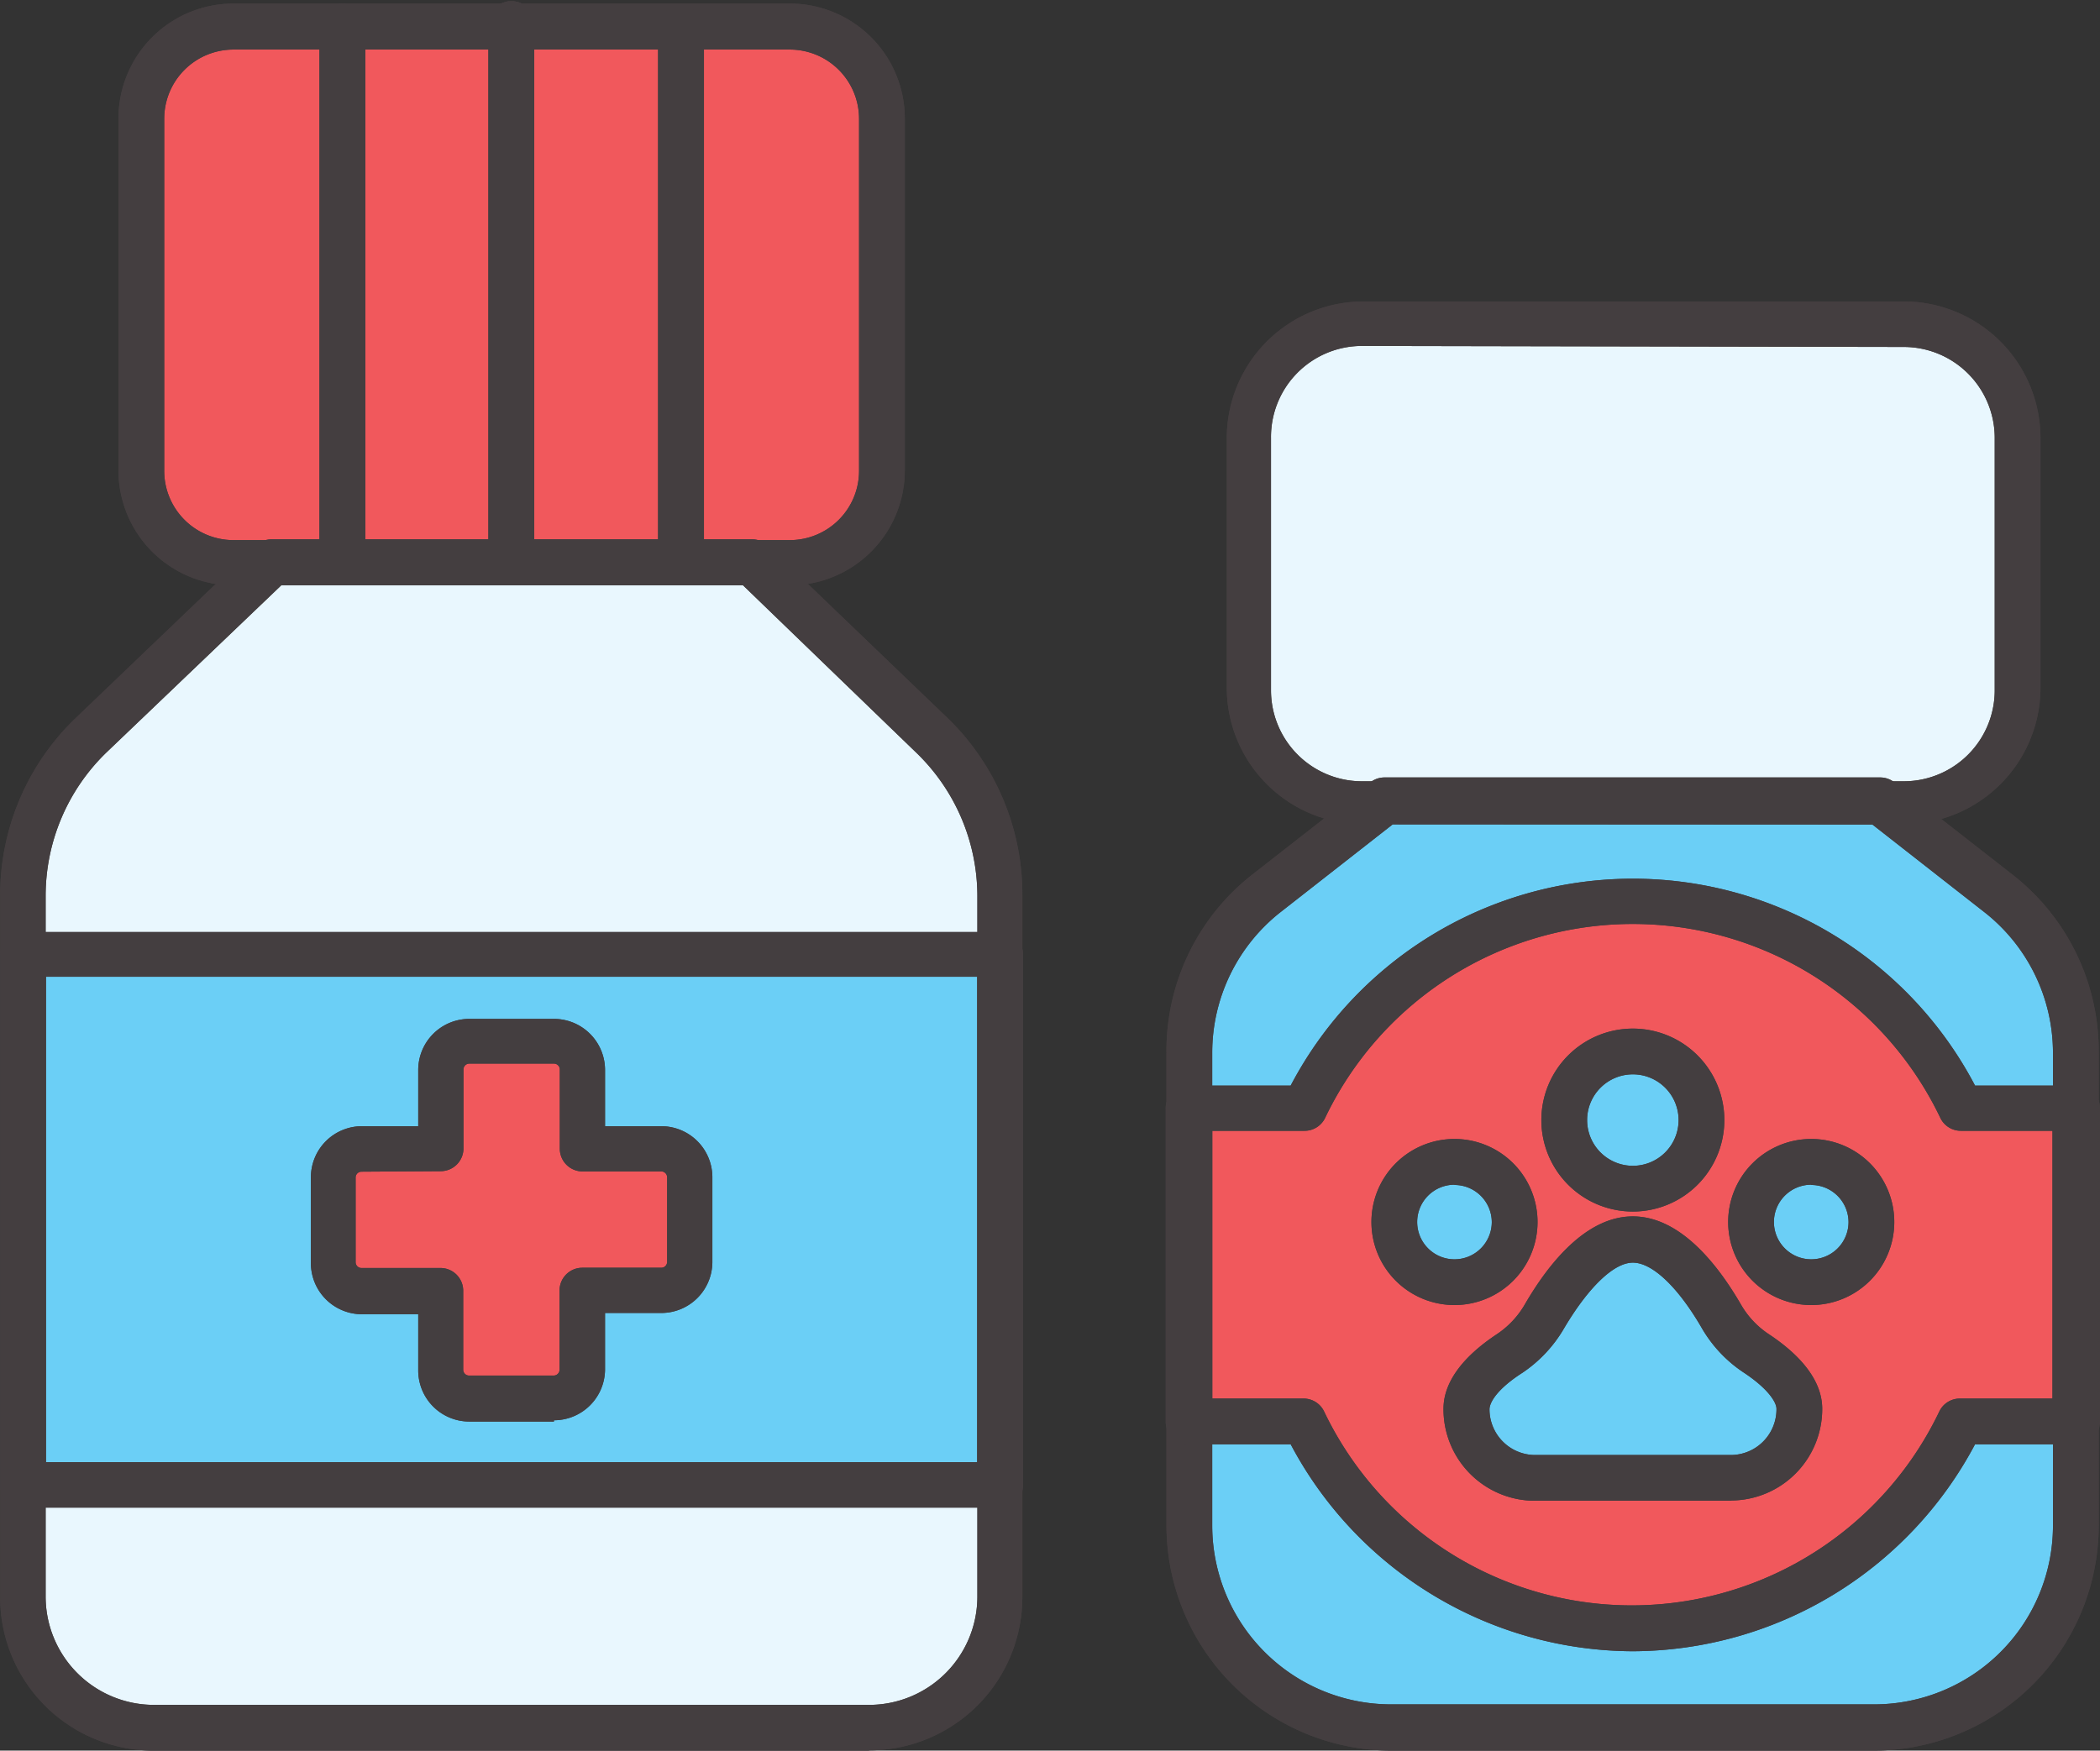 <svg xmlns="http://www.w3.org/2000/svg" viewBox="-0.006 -0.14 82.176 68.52"><rect x="-0.006" y="-0.14" width="82.176" height="68.52" fill="#333333" stroke="none"/><title>Depositphotos_111065450_09</title><g data-name="Layer 2"><g data-name="Layer 1"><rect x="5.53" y=".9" width="28.97" height="20.97" rx="3.6" ry="3.6" fill="#f1585c"/><path d="M29.43 21.88H10.59l-7.05 6.8a8.67 8.67 0 0 0-2.65 6.24v27.45A5.13 5.13 0 0 0 6 67.49h28a5.13 5.13 0 0 0 5.13-5.13V34.92a8.67 8.67 0 0 0-2.65-6.24z" fill="#e9f7fe"/><path fill="#6bcff6" d="M.89 37.23h38.24v20.76H.89z"/><path d="M20 22.77a.89.89 0 0 1-.89-.89V.9a.9.9 0 1 1 1.79 0v21a.89.89 0 0 1-.9.87z" fill="#443e40"/><path d="M13.39 22.77a.89.89 0 0 1-.89-.89V.9a.89.89 0 0 1 1.79 0v21a.89.89 0 0 1-.9.87z" fill="#443e40"/><path d="M26.64 22.77a.89.89 0 0 1-.89-.89V.9a.9.9 0 0 1 1.79 0v21a.89.89 0 0 1-.9.87z" fill="#443e40"/><path d="M27 45.94a1.13 1.13 0 0 0-1.13-1.13h-3.08v-3.08a1.13 1.13 0 0 0-1.13-1.13h-3.3a1.13 1.13 0 0 0-1.13 1.13v3.09h-3.09A1.13 1.13 0 0 0 13 45.93v3.31a1.13 1.13 0 0 0 1.13 1.13h3.09v3.09a1.13 1.13 0 0 0 1.13 1.13h3.31a1.13 1.13 0 0 0 1.13-1.13v-3.1h3.09a1.13 1.13 0 0 0 1.12-1.1z" fill="#f1585c"/><path d="M73.59 31.24h-19.4l-4.62 3.61a7.92 7.92 0 0 0-3 6.24v18.48a7.92 7.92 0 0 0 7.92 7.92h18.84a7.92 7.92 0 0 0 7.92-7.92V41.09a7.92 7.92 0 0 0-3-6.24z" fill="#6bcff6"/><rect x="48.84" y="12.51" width="30.1" height="18.73" rx="4.45" ry="4.45" fill="#e9f7fe"/><path d="M81.25 43.24h-4.52a14.23 14.23 0 0 0-25.68 0h-4.52V55.5H51a14.23 14.23 0 0 0 25.68 0h4.52z" fill="#f1585c"/><circle cx="63.89" cy="43.71" r="2.68" fill="#6bcff6"/><path d="M68.71 52.84a4.36 4.36 0 0 1-1.37-1.46c-.67-1.17-2-3-3.46-3s-2.78 1.83-3.46 3a4.39 4.39 0 0 1-1.37 1.46c-.74.5-1.69 1.3-1.69 2.18A2.68 2.68 0 0 0 60 57.7h7.7a2.68 2.68 0 0 0 2.71-2.7c0-.86-.95-1.66-1.7-2.16z" fill="#6bcff6"/><circle cx="56.91" cy="47.71" r="2.35" fill="#6bcff6"/><circle cx="70.87" cy="47.71" r="2.35" fill="#6bcff6"/><path d="M30.9 22.77H9.13a4.5 4.5 0 0 1-4.5-4.5V4.51A4.5 4.5 0 0 1 9.13 0H30.9a4.5 4.5 0 0 1 4.5 4.5v13.77a4.5 4.5 0 0 1-4.5 4.5zM9.13 1.8a2.71 2.71 0 0 0-2.71 2.71v13.76A2.71 2.71 0 0 0 9.1 21h21.8a2.71 2.71 0 0 0 2.71-2.71V4.51A2.71 2.71 0 0 0 30.9 1.8H9.13z" fill="#443e40"/><path d="M34 68.38H6a6 6 0 0 1-6-6V34.92A9.61 9.61 0 0 1 2.92 28L10 21.22a.89.89 0 0 1 .62-.25h18.81a.9.9 0 0 1 .62.25L37.11 28A9.61 9.61 0 0 1 40 34.92v27.45a6 6 0 0 1-6 6zM11 22.77l-6.84 6.54a7.81 7.81 0 0 0-2.38 5.59v27.47A4.24 4.24 0 0 0 6 66.59h28a4.24 4.24 0 0 0 4.24-4.24V34.92a7.81 7.81 0 0 0-2.38-5.59l-6.79-6.56z" fill="#443e40"/><path d="M39.14 58.87H.89A.89.89 0 0 1 0 58V37.23a.89.89 0 0 1 .89-.89h38.25a.89.89 0 0 1 .89.89V58a.89.89 0 0 1-.89.87zM1.79 57.09h36.45v-19H1.79z" fill="#443e40"/><path d="M20 22.77a.89.89 0 0 1-.89-.89V.9a.9.9 0 1 1 1.79 0v21a.89.89 0 0 1-.9.87z" fill="#443e40"/><path d="M13.39 22.77a.89.89 0 0 1-.89-.89V.9a.89.89 0 0 1 1.79 0v21a.89.89 0 0 1-.9.87z" fill="#443e40"/><path d="M26.64 22.77a.89.89 0 0 1-.89-.89V.9a.9.9 0 0 1 1.79 0v21a.89.89 0 0 1-.9.87z" fill="#443e40"/><path d="M21.67 55.5h-3.31a2 2 0 0 1-2-2v-2.2h-2.2a2 2 0 0 1-2-2v-3.36a2 2 0 0 1 2-2h2.2v-2.2a2 2 0 0 1 2-2h3.31a2 2 0 0 1 2 2v2.2h2.2a2 2 0 0 1 2 2v3.31a2 2 0 0 1-2 2h-2.2v2.2a2 2 0 0 1-2 2zm-7.53-9.78a.23.23 0 0 0-.23.23v3.31a.23.23 0 0 0 .23.23h3.09a.89.89 0 0 1 .89.89v3.09a.23.23 0 0 0 .23.23h3.31a.23.23 0 0 0 .23-.23v-3.1a.89.89 0 0 1 .89-.89h3.09a.23.23 0 0 0 .23-.23v-3.31a.23.23 0 0 0-.23-.23h-3.08a.89.89 0 0 1-.89-.89v-3.1a.23.23 0 0 0-.23-.23h-3.31a.23.23 0 0 0-.23.23v3.09a.89.89 0 0 1-.89.89z" fill="#443e40"/><path d="M73.33 68.38H54.46a8.82 8.82 0 0 1-8.82-8.81V41.09a8.76 8.76 0 0 1 3.36-7l4.62-3.61a.89.89 0 0 1 .55-.19h19.4a.89.89 0 0 1 .55.19l4.62 3.61a8.76 8.76 0 0 1 3.38 6.94v18.54a8.82 8.82 0 0 1-8.79 8.81zM54.5 32.12l-4.37 3.42a7 7 0 0 0-2.7 5.54v18.49a7 7 0 0 0 7 7h18.9a7 7 0 0 0 7-7V41.09a7 7 0 0 0-2.7-5.54l-4.37-3.42z" fill="#443e40"/><path d="M74.49 32.12h-21.2A5.35 5.35 0 0 1 48 26.78V17a5.35 5.35 0 0 1 5.34-5.34h21.2a5.35 5.35 0 0 1 5.3 5.34v9.83a5.35 5.35 0 0 1-5.35 5.29zM53.29 13.4a3.56 3.56 0 0 0-3.56 3.6v9.88a3.56 3.56 0 0 0 3.56 3.56h21.2a3.56 3.56 0 0 0 3.56-3.56V17a3.56 3.56 0 0 0-3.56-3.56z" fill="#443e40"/><path d="M63.89 64.49a15.21 15.21 0 0 1-13.39-8.1h-4a.89.89 0 0 1-.89-.89V43.24a.89.89 0 0 1 .89-.89h4a15.12 15.12 0 0 1 26.78 0h4a.89.89 0 0 1 .89.89V55.5a.89.89 0 0 1-.89.89h-4a15.21 15.21 0 0 1-13.39 8.1zM47.43 54.6H51a.89.89 0 0 1 .81.51 13.34 13.34 0 0 0 24.07 0 .89.89 0 0 1 .81-.51h3.62V44.12h-3.58a.89.89 0 0 1-.81-.51 13.34 13.34 0 0 0-24.07 0 .89.89 0 0 1-.81.51h-3.61z" fill="#443e40"/><path d="M63.89 47.28a3.58 3.58 0 1 1 3.58-3.58 3.58 3.58 0 0 1-3.58 3.58zm0-5.37a1.79 1.79 0 1 0 1.79 1.79 1.79 1.79 0 0 0-1.79-1.79z" fill="#443e40"/><path d="M67.72 58.6h-7.66a3.58 3.58 0 0 1-3.58-3.6c0-1 .7-2 2.09-2.92a3.52 3.52 0 0 0 1.09-1.16c.91-1.57 2.38-3.45 4.23-3.45s3.32 1.88 4.23 3.45a3.46 3.46 0 0 0 1.09 1.16C70.6 53 71.3 54 71.3 55a3.58 3.58 0 0 1-3.57 3.59zm-3.83-9.32c-.76 0-1.76 1-2.68 2.55a5.31 5.31 0 0 1-1.64 1.76c-1 .64-1.29 1.17-1.29 1.43a1.79 1.79 0 0 0 1.79 1.79h7.66A1.79 1.79 0 0 0 69.51 55c0-.26-.34-.8-1.3-1.43a5.23 5.23 0 0 1-1.64-1.76c-.92-1.58-1.92-2.53-2.68-2.53z" fill="#443e40"/><path d="M56.91 50.94a3.25 3.25 0 1 1 3.25-3.25 3.25 3.25 0 0 1-3.25 3.25zm0-4.71a1.46 1.46 0 1 0 1.46 1.46 1.46 1.46 0 0 0-1.46-1.45z" fill="#443e40"/><path d="M70.87 50.94a3.25 3.25 0 1 1 3.25-3.25 3.25 3.25 0 0 1-3.25 3.25zm0-4.71a1.46 1.46 0 1 0 1.46 1.46 1.46 1.46 0 0 0-1.46-1.45z" fill="#443e40"/><path d="M30.9 22.77H9.13a4.5 4.5 0 0 1-4.5-4.5V4.51A4.5 4.5 0 0 1 9.13 0H30.9a4.5 4.5 0 0 1 4.5 4.5v13.77a4.5 4.5 0 0 1-4.5 4.5zM9.13 1.8a2.71 2.71 0 0 0-2.71 2.71v13.76A2.71 2.71 0 0 0 9.1 21h21.8a2.71 2.71 0 0 0 2.71-2.71V4.51A2.71 2.71 0 0 0 30.9 1.8H9.13z" fill="#443e40"/><path d="M34 68.38H6a6 6 0 0 1-6-6V34.92A9.61 9.61 0 0 1 2.92 28L10 21.22a.89.89 0 0 1 .62-.25h18.81a.9.9 0 0 1 .62.25L37.11 28A9.61 9.61 0 0 1 40 34.92v27.45a6 6 0 0 1-6 6zM11 22.77l-6.84 6.54a7.81 7.81 0 0 0-2.38 5.59v27.47A4.24 4.24 0 0 0 6 66.59h28a4.24 4.24 0 0 0 4.24-4.24V34.92a7.81 7.81 0 0 0-2.38-5.59l-6.79-6.56z" fill="#443e40"/><path d="M39.14 58.87H.89A.89.89 0 0 1 0 58V37.23a.89.89 0 0 1 .89-.89h38.25a.89.89 0 0 1 .89.89V58a.89.89 0 0 1-.89.87zM1.79 57.09h36.45v-19H1.79z" fill="#443e40"/><path d="M20 22.77a.89.89 0 0 1-.89-.89V.9a.9.9 0 1 1 1.79 0v21a.89.89 0 0 1-.9.87z" fill="#443e40"/><path d="M13.39 22.77a.89.89 0 0 1-.89-.89V.9a.89.89 0 0 1 1.79 0v21a.89.89 0 0 1-.9.87z" fill="#443e40"/><path d="M26.64 22.77a.89.89 0 0 1-.89-.89V.9a.9.9 0 0 1 1.79 0v21a.89.89 0 0 1-.9.87z" fill="#443e40"/><path d="M21.67 55.5h-3.31a2 2 0 0 1-2-2v-2.2h-2.2a2 2 0 0 1-2-2v-3.36a2 2 0 0 1 2-2h2.2v-2.2a2 2 0 0 1 2-2h3.31a2 2 0 0 1 2 2v2.2h2.2a2 2 0 0 1 2 2v3.31a2 2 0 0 1-2 2h-2.2v2.2a2 2 0 0 1-2 2zm-7.53-9.78a.23.23 0 0 0-.23.23v3.31a.23.23 0 0 0 .23.23h3.09a.89.89 0 0 1 .89.89v3.09a.23.23 0 0 0 .23.23h3.31a.23.23 0 0 0 .23-.23v-3.1a.89.89 0 0 1 .89-.89h3.09a.23.23 0 0 0 .23-.23v-3.31a.23.23 0 0 0-.23-.23h-3.08a.89.89 0 0 1-.89-.89v-3.1a.23.23 0 0 0-.23-.23h-3.31a.23.23 0 0 0-.23.23v3.09a.89.89 0 0 1-.89.89z" fill="#443e40"/><path d="M73.33 68.38H54.46a8.82 8.82 0 0 1-8.82-8.81V41.09a8.76 8.76 0 0 1 3.36-7l4.62-3.61a.89.89 0 0 1 .55-.19h19.4a.89.89 0 0 1 .55.19l4.62 3.61a8.76 8.76 0 0 1 3.38 6.94v18.54a8.82 8.82 0 0 1-8.79 8.81zM54.5 32.12l-4.37 3.42a7 7 0 0 0-2.7 5.54v18.49a7 7 0 0 0 7 7h18.9a7 7 0 0 0 7-7V41.09a7 7 0 0 0-2.7-5.54l-4.37-3.42z" fill="#443e40"/><path d="M74.49 32.12h-21.2A5.35 5.35 0 0 1 48 26.78V17a5.35 5.35 0 0 1 5.34-5.34h21.2a5.35 5.35 0 0 1 5.3 5.34v9.83a5.35 5.35 0 0 1-5.35 5.29zM53.29 13.4a3.56 3.56 0 0 0-3.56 3.6v9.88a3.56 3.56 0 0 0 3.56 3.56h21.2a3.56 3.56 0 0 0 3.56-3.56V17a3.56 3.56 0 0 0-3.56-3.56z" fill="#443e40"/><path d="M63.89 64.49a15.21 15.21 0 0 1-13.39-8.1h-4a.89.89 0 0 1-.89-.89V43.24a.89.89 0 0 1 .89-.89h4a15.12 15.12 0 0 1 26.78 0h4a.89.89 0 0 1 .89.89V55.5a.89.89 0 0 1-.89.89h-4a15.21 15.21 0 0 1-13.39 8.1zM47.43 54.6H51a.89.89 0 0 1 .81.51 13.34 13.34 0 0 0 24.07 0 .89.89 0 0 1 .81-.51h3.62V44.12h-3.58a.89.89 0 0 1-.81-.51 13.34 13.34 0 0 0-24.07 0 .89.89 0 0 1-.81.51h-3.61z" fill="#443e40"/><path d="M63.89 47.28a3.58 3.58 0 1 1 3.58-3.58 3.58 3.58 0 0 1-3.58 3.58zm0-5.37a1.79 1.79 0 1 0 1.79 1.79 1.79 1.79 0 0 0-1.79-1.79z" fill="#443e40"/><path d="M67.72 58.6h-7.66a3.58 3.58 0 0 1-3.58-3.6c0-1 .7-2 2.09-2.92a3.52 3.52 0 0 0 1.09-1.16c.91-1.57 2.38-3.45 4.23-3.45s3.32 1.88 4.23 3.45a3.46 3.46 0 0 0 1.09 1.16C70.6 53 71.3 54 71.3 55a3.58 3.58 0 0 1-3.57 3.59zm-3.83-9.32c-.76 0-1.76 1-2.68 2.55a5.31 5.31 0 0 1-1.64 1.76c-1 .64-1.29 1.17-1.29 1.43a1.79 1.79 0 0 0 1.79 1.79h7.66A1.79 1.79 0 0 0 69.51 55c0-.26-.34-.8-1.3-1.43a5.23 5.23 0 0 1-1.64-1.76c-.92-1.58-1.92-2.53-2.68-2.53z" fill="#443e40"/><path d="M56.91 50.94a3.25 3.25 0 1 1 3.25-3.25 3.25 3.25 0 0 1-3.25 3.25zm0-4.71a1.46 1.46 0 1 0 1.46 1.46 1.46 1.46 0 0 0-1.46-1.45z" fill="#443e40"/><path d="M70.87 50.94a3.25 3.25 0 1 1 3.25-3.25 3.25 3.25 0 0 1-3.25 3.25zm0-4.71a1.46 1.46 0 1 0 1.46 1.46 1.46 1.46 0 0 0-1.46-1.45z" fill="#443e40"/></g></g></svg>